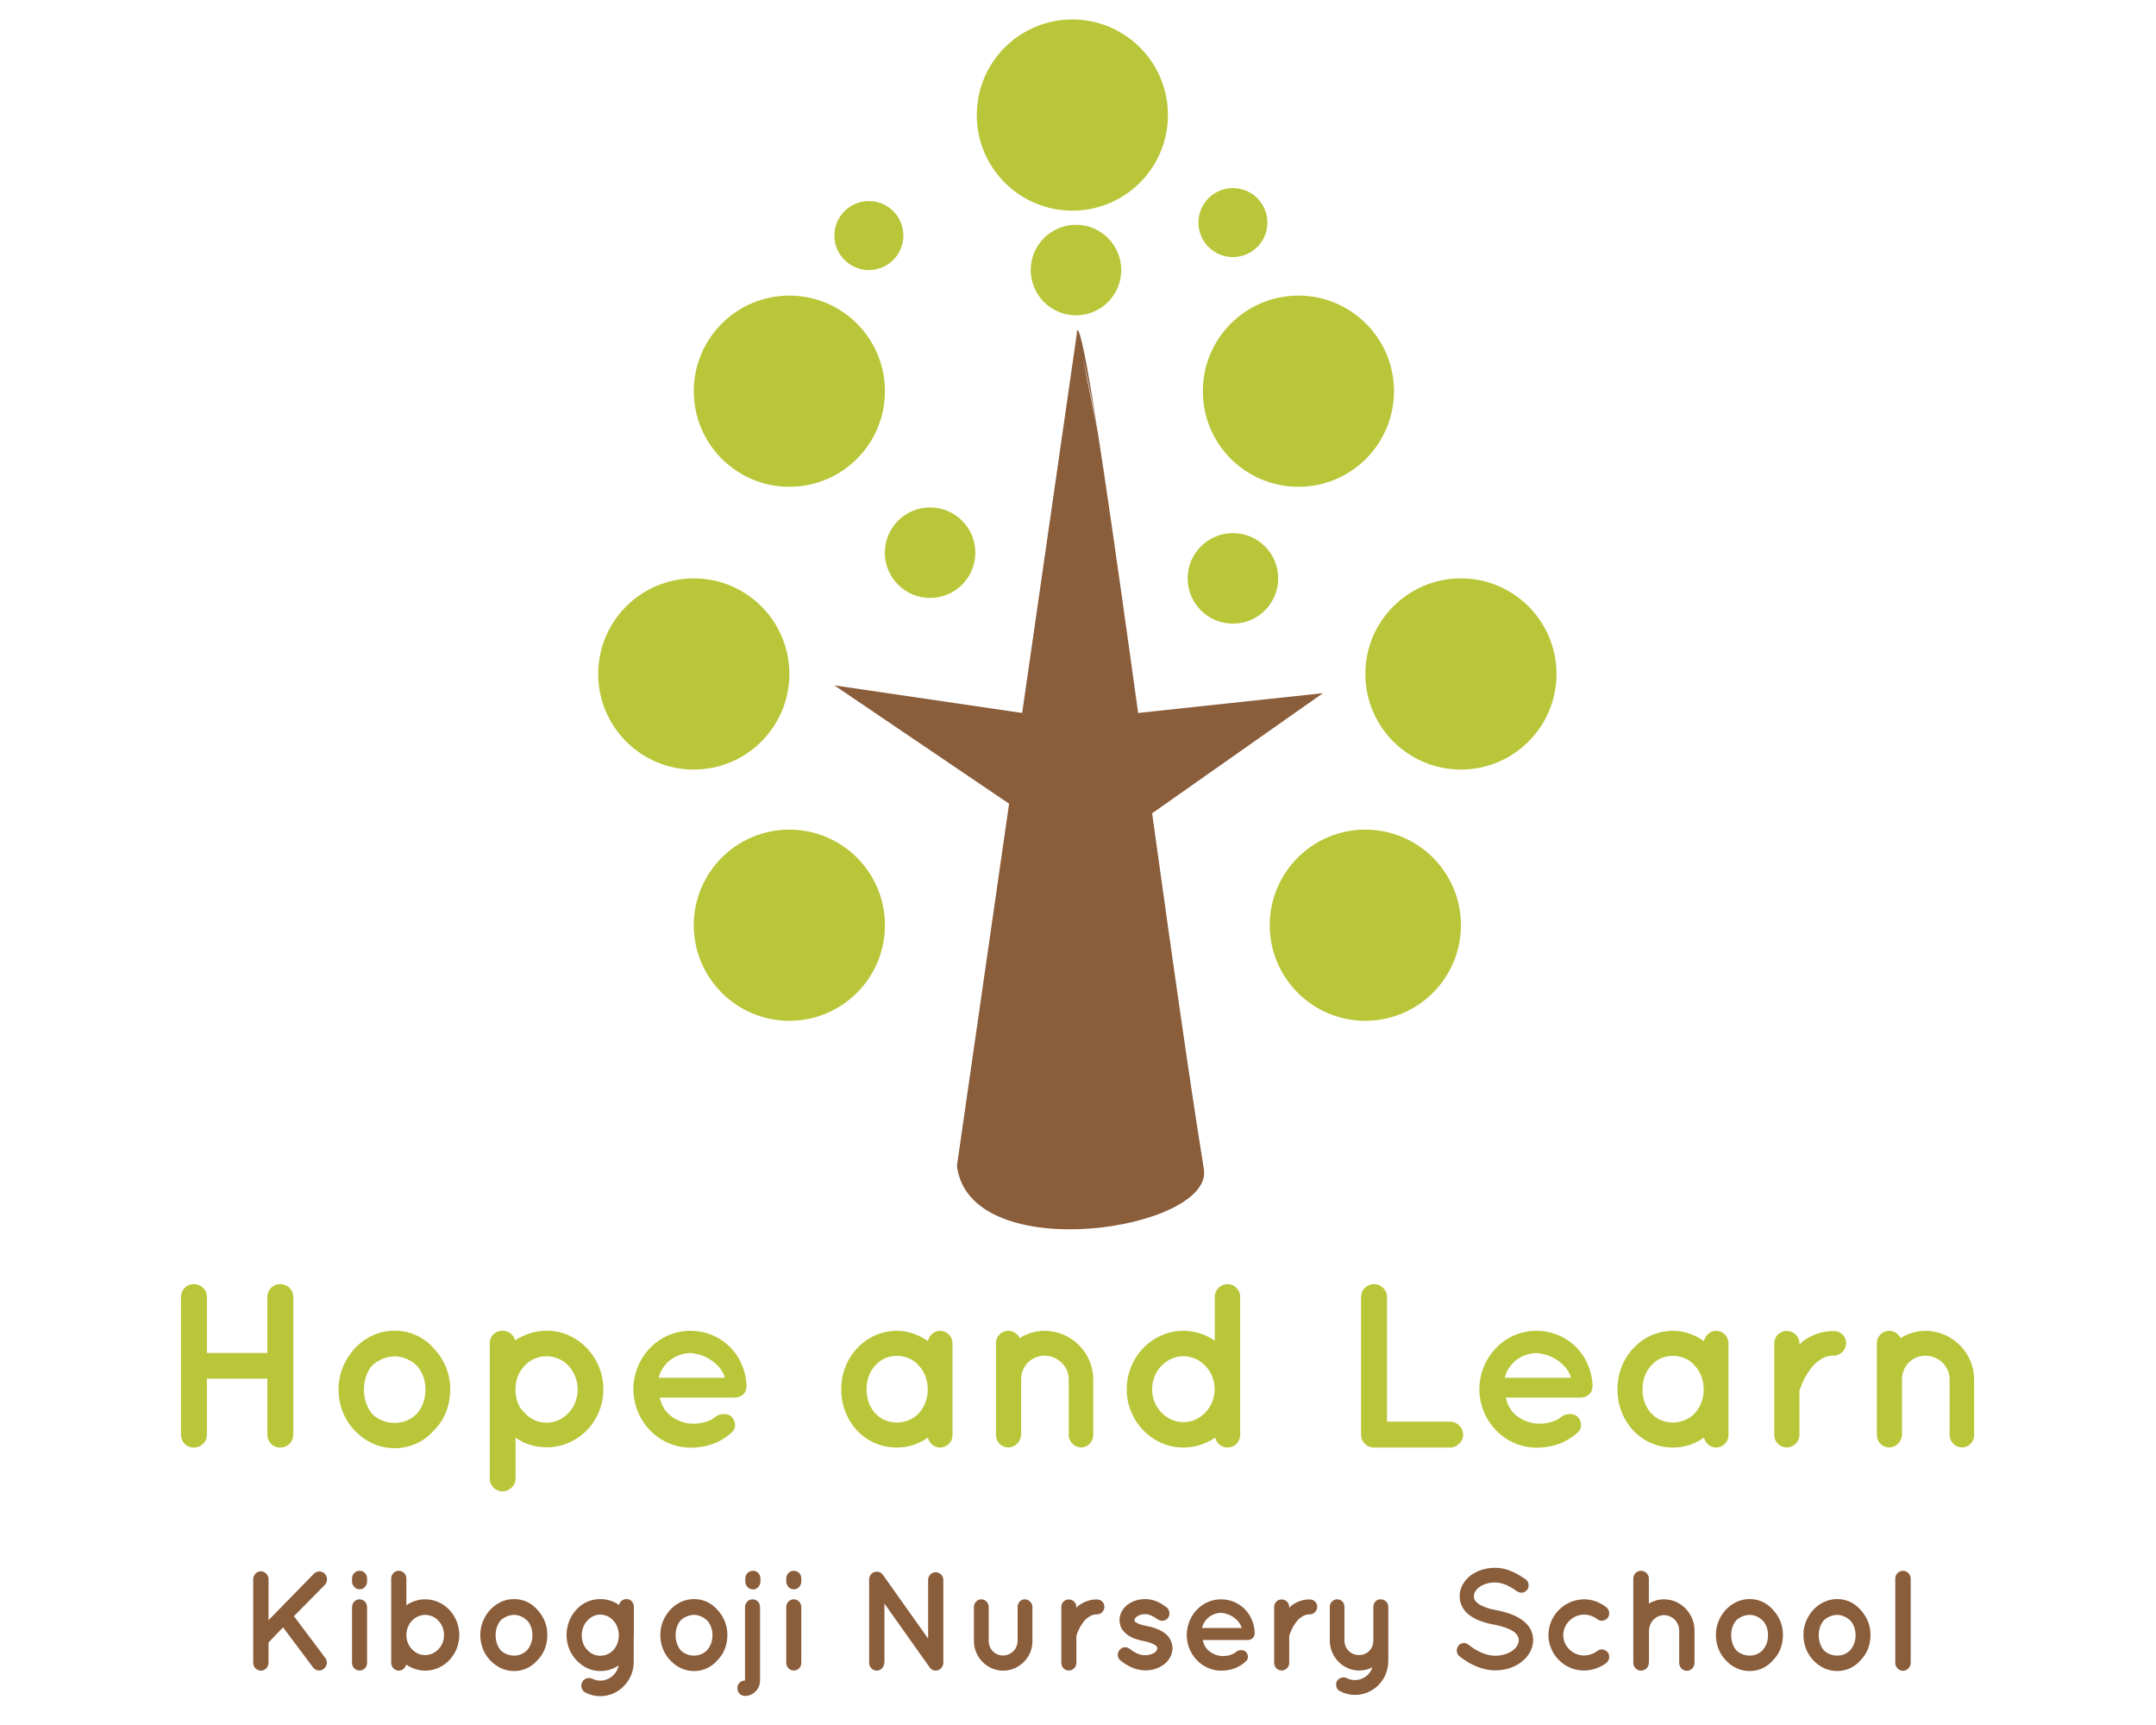 <?xml version="1.0" encoding="utf-8"?>
<!-- Generator: Adobe Illustrator 23.0.1, SVG Export Plug-In . SVG Version: 6.00 Build 0)  -->
<svg version="1.1" width="150" height="120" xmlns="http://www.w3.org/2000/svg" xmlns:xlink="http://www.w3.org/1999/xlink" x="0px" y="0px"
	 viewBox="0 0 141.55 132.99" style="enable-background:new 0 0 141.55 132.99;" xml:space="preserve">
<style type="text/css">
	.st0{fill:#8A5D3B;}
	.st1{fill:#BAC639;}
</style>
<g id="Steam">
</g>
<g id="Motto">
</g>
<g id="Circles">
</g>
<g id="branch">
	<g>
		<path class="st0" d="M72.33,33.49c-1.2-6.86-1.83-7.89-1.61-8.02c0.92-0.54,6.65,45.5,9.76,64.67c0.76,4.69-18.08,7.62-19.04-0.26
			l9.28-64.41"/>
		<circle class="st1" cx="48.52" cy="71.33" r="7.37"/>
		<circle class="st1" cx="41.15" cy="51.96" r="7.37"/>
		<circle class="st1" cx="48.52" cy="30.16" r="7.37"/>
		<circle class="st1" cx="87.77" cy="30.16" r="7.37"/>
		<circle class="st1" cx="70.62" cy="20.82" r="3.49"/>
		<circle class="st1" cx="59.37" cy="42.61" r="3.49"/>
		<circle class="st1" cx="82.72" cy="44.59" r="3.49"/>
		<circle class="st1" cx="82.72" cy="17.16" r="2.66"/>
		<circle class="st1" cx="54.65" cy="18.16" r="2.66"/>
		<circle class="st1" cx="70.34" cy="8.87" r="7.37"/>
		<circle class="st1" cx="100.3" cy="51.96" r="7.37"/>
		<circle class="st1" cx="92.93" cy="71.33" r="7.37"/>
		<polygon class="st0" points="70.44,55.5 73.92,64.51 89.66,53.44 		"/>
		<polygon class="st0" points="67.88,63.6 70.91,55.62 51.99,52.84 		"/>
	</g>
	<g>
		<path class="st1" d="M1.61,110.61V99.99C1.61,99.43,2.04,99,2.6,99c0.56,0,1.01,0.43,1.01,0.99v4.32h4.66v-4.32
			C8.27,99.43,8.7,99,9.26,99c0.56,0,1.01,0.43,1.01,0.99v10.62c0,0.56-0.45,0.99-1.01,0.99c-0.56,0-0.99-0.43-0.99-0.99v-4.32H3.61
			v4.32c0,0.56-0.45,0.99-1.01,0.99C2.04,111.6,1.61,111.17,1.61,110.61z"/>
		<path class="st1" d="M15,110.28c-0.77-0.79-1.24-1.91-1.24-3.17c0-1.22,0.47-2.29,1.24-3.15c0.81-0.85,1.85-1.37,3.1-1.37
			c1.19,0,2.27,0.52,3.01,1.37c0.81,0.87,1.26,1.93,1.26,3.15c0,1.26-0.45,2.38-1.26,3.17c-0.74,0.85-1.82,1.37-3.01,1.37
			C16.86,111.65,15.81,111.13,15,110.28z M15.72,107.12c0,0.77,0.23,1.4,0.65,1.91c0.45,0.43,1.04,0.67,1.73,0.67
			c0.63,0,1.21-0.23,1.66-0.67c0.45-0.5,0.7-1.13,0.7-1.91c0-0.74-0.25-1.39-0.7-1.87c-0.45-0.4-1.03-0.68-1.66-0.68
			c-0.68,0-1.28,0.29-1.73,0.68C15.95,105.73,15.72,106.38,15.72,107.12z"/>
		<path class="st1" d="M25.42,114.01v-6.88c0,0,0,0,0-0.02v-3.57c0-0.52,0.43-0.95,0.96-0.95c0.5,0,0.92,0.34,0.99,0.74
			c0.67-0.43,1.53-0.74,2.45-0.74c2.39,0,4.36,2.05,4.36,4.52s-1.96,4.47-4.36,4.47c-0.9,0-1.76-0.27-2.41-0.74v3.17
			c0,0.5-0.45,0.97-1.03,0.97C25.85,114.98,25.42,114.52,25.42,114.01z M27.4,107.12c0,0.7,0.23,1.39,0.7,1.8
			c0.45,0.5,1.04,0.76,1.71,0.76c0.61,0,1.22-0.25,1.69-0.76c0.41-0.41,0.7-1.1,0.7-1.8s-0.29-1.35-0.7-1.82
			c-0.47-0.49-1.08-0.74-1.69-0.74c-0.67,0-1.26,0.25-1.71,0.74C27.64,105.77,27.4,106.41,27.4,107.12z"/>
		<path class="st1" d="M36.49,107.1c0.02-2.45,1.93-4.5,4.39-4.5c2.34,0,4.2,1.75,4.34,4.18c0,0.02,0,0.05,0,0.09s0,0.13-0.02,0.16
			c-0.05,0.43-0.43,0.72-0.94,0.72h-5.73c0.09,0.41,0.29,0.88,0.61,1.19c0.38,0.43,1.1,0.76,1.73,0.81
			c0.65,0.05,1.42-0.11,1.87-0.45c0.38-0.4,1.12-0.34,1.35-0.05c0.23,0.25,0.41,0.79,0,1.17c-0.88,0.81-1.95,1.19-3.22,1.19
			C38.42,111.58,36.51,109.55,36.49,107.1z M38.45,106.22h5.1c-0.18-0.72-1.1-1.78-2.67-1.91C39.35,104.38,38.6,105.48,38.45,106.22
			z"/>
		<path class="st1" d="M61.1,107.12v3.53c0,0.52-0.43,0.95-0.96,0.95c-0.47,0-0.83-0.34-0.94-0.77c-0.68,0.49-1.5,0.77-2.4,0.77
			c-1.22,0-2.29-0.5-3.06-1.31c-0.77-0.83-1.22-1.94-1.22-3.17c0-1.24,0.45-2.36,1.22-3.17c0.77-0.83,1.84-1.35,3.06-1.35
			c0.9,0,1.71,0.31,2.4,0.79c0.11-0.45,0.47-0.79,0.94-0.79c0.52,0,0.96,0.43,0.96,0.97V107.12z M59.19,107.12
			c0-0.76-0.27-1.4-0.7-1.85c-0.43-0.49-1.04-0.74-1.67-0.74c-0.65,0-1.26,0.25-1.67,0.74c-0.43,0.45-0.68,1.1-0.68,1.85
			c0,0.74,0.25,1.39,0.68,1.85c0.41,0.45,1.03,0.7,1.67,0.7c0.63,0,1.24-0.25,1.67-0.7C58.92,108.5,59.19,107.85,59.19,107.12z"/>
		<path class="st1" d="M71.95,106.34v4.3c0,0.52-0.41,0.95-0.94,0.95c-0.5,0-0.95-0.43-0.95-0.95v-4.3c0-1.01-0.85-1.82-1.87-1.82
			c-1.01,0-1.8,0.81-1.8,1.82v4.3c0,0.05,0,0.11-0.04,0.18c-0.09,0.43-0.49,0.77-0.95,0.77c-0.54,0-0.95-0.43-0.95-0.95v-4.3v-2.79
			c0-0.52,0.41-0.95,0.95-0.95c0.38,0,0.72,0.22,0.88,0.56c0.54-0.34,1.21-0.56,1.91-0.56C70.28,102.6,71.95,104.31,71.95,106.34z"
			/>
		<path class="st1" d="M83.28,110.63c0,0.52-0.43,0.97-0.97,0.97c-0.49,0-0.86-0.34-0.95-0.77c-0.68,0.47-1.55,0.77-2.45,0.77
			c-2.43,0-4.38-2.05-4.38-4.48c0-2.47,1.94-4.52,4.38-4.52c0.88,0,1.75,0.29,2.41,0.76v-3.39c0-0.52,0.43-0.97,0.99-0.97
			c0.54,0,0.97,0.45,0.97,0.97v7.13c0,0,0,0,0,0.02V110.63z M78.9,104.56c-0.65,0-1.24,0.27-1.69,0.74
			c-0.45,0.45-0.72,1.1-0.72,1.82c0,0.68,0.27,1.33,0.72,1.78c0.45,0.47,1.04,0.74,1.69,0.74c0.67,0,1.24-0.27,1.69-0.74
			c0.45-0.45,0.72-1.1,0.72-1.78c0-0.72-0.27-1.37-0.72-1.82C80.14,104.83,79.57,104.56,78.9,104.56z"/>
		<path class="st1" d="M92.6,110.61V99.99c0-0.54,0.43-0.99,0.99-0.99c0.56,0,1.01,0.45,1.01,0.99v9.61h4.88
			c0.52,0,0.99,0.45,0.99,1.01c0,0.54-0.47,0.99-0.99,0.99h-5.83c-0.04,0-0.04,0-0.04,0c-0.02,0-0.02,0-0.02,0
			C93.03,111.6,92.6,111.15,92.6,110.61z"/>
		<path class="st1" d="M101.72,107.1c0.02-2.45,1.93-4.5,4.39-4.5c2.34,0,4.2,1.75,4.34,4.18c0,0.02,0,0.05,0,0.09s0,0.13-0.02,0.16
			c-0.05,0.43-0.43,0.72-0.94,0.72h-5.73c0.09,0.41,0.29,0.88,0.61,1.19c0.38,0.43,1.1,0.76,1.73,0.81
			c0.65,0.05,1.42-0.11,1.87-0.45c0.38-0.4,1.12-0.34,1.35-0.05c0.23,0.25,0.41,0.79,0,1.17c-0.88,0.81-1.94,1.19-3.22,1.19
			C103.65,111.58,101.74,109.55,101.72,107.1z M103.69,106.22h5.1c-0.18-0.72-1.1-1.78-2.67-1.91
			C104.59,104.38,103.83,105.48,103.69,106.22z"/>
		<path class="st1" d="M120.93,107.12v3.53c0,0.52-0.43,0.95-0.95,0.95c-0.47,0-0.83-0.34-0.94-0.77c-0.68,0.49-1.5,0.77-2.39,0.77
			c-1.22,0-2.29-0.5-3.06-1.31c-0.77-0.83-1.22-1.94-1.22-3.17c0-1.24,0.45-2.36,1.22-3.17c0.77-0.83,1.84-1.35,3.06-1.35
			c0.9,0,1.71,0.31,2.39,0.79c0.11-0.45,0.47-0.79,0.94-0.79c0.52,0,0.95,0.43,0.95,0.97V107.12z M119.02,107.12
			c0-0.76-0.27-1.4-0.7-1.85c-0.43-0.49-1.04-0.74-1.67-0.74c-0.65,0-1.26,0.25-1.67,0.74c-0.43,0.45-0.68,1.1-0.68,1.85
			c0,0.74,0.25,1.39,0.68,1.85c0.41,0.45,1.03,0.7,1.67,0.7c0.63,0,1.24-0.25,1.67-0.7C118.75,108.5,119.02,107.85,119.02,107.12z"
			/>
		<path class="st1" d="M130,103.55c0,0.5-0.41,0.96-0.95,0.96c-0.41,0-0.77,0.11-1.08,0.34c-0.34,0.22-0.61,0.52-0.83,0.86
			c-0.43,0.58-0.65,1.26-0.74,1.51v3.42c0,0.52-0.45,0.95-0.99,0.95c-0.52,0-0.95-0.43-0.95-0.95v-7.09c0-0.52,0.43-0.94,0.95-0.94
			c0.54,0,0.99,0.41,0.99,0.94v0.13c0.11-0.13,0.25-0.27,0.38-0.36c0.59-0.4,1.37-0.72,2.27-0.7
			C129.59,102.61,130,103.03,130,103.55z"/>
		<path class="st1" d="M139.87,106.34v4.3c0,0.52-0.41,0.95-0.94,0.95c-0.5,0-0.95-0.43-0.95-0.95v-4.3c0-1.01-0.85-1.82-1.87-1.82
			c-1.01,0-1.8,0.81-1.8,1.82v4.3c0,0.05,0,0.11-0.04,0.18c-0.09,0.43-0.49,0.77-0.95,0.77c-0.54,0-0.95-0.43-0.95-0.95v-4.3v-2.79
			c0-0.52,0.41-0.95,0.95-0.95c0.38,0,0.72,0.22,0.88,0.56c0.54-0.34,1.21-0.56,1.91-0.56C138.19,102.6,139.87,104.31,139.87,106.34
			z"/>
	</g>
	<g>
		<path class="st0" d="M7.18,128.19v-6.44c0-0.32,0.26-0.61,0.59-0.61c0.33,0,0.59,0.29,0.59,0.61v3.16l3.5-3.58
			c0.24-0.24,0.61-0.24,0.84,0c0.23,0.23,0.23,0.62,0,0.86l-2.38,2.41l2.4,3.2c0.22,0.25,0.17,0.64-0.09,0.85
			c-0.11,0.1-0.24,0.14-0.38,0.14c-0.16,0-0.32-0.08-0.44-0.22l-2.33-3.11l-1.12,1.17v1.56c0,0.33-0.26,0.61-0.59,0.61
			C7.44,128.8,7.18,128.52,7.18,128.19z"/>
		<path class="st0" d="M15.96,121.92c0,0.33-0.25,0.61-0.58,0.61c-0.32,0-0.58-0.28-0.58-0.61v-0.23c0-0.33,0.26-0.59,0.58-0.59
			c0.33,0,0.58,0.26,0.58,0.59V121.92z M15.96,123.91v4.29c0,0.33-0.25,0.59-0.58,0.59c-0.32,0-0.58-0.26-0.58-0.59v-4.29
			c0-0.35,0.26-0.61,0.58-0.61C15.71,123.31,15.96,123.56,15.96,123.91z"/>
		<path class="st0" d="M17.82,126.06c0-0.01,0-0.01,0-0.01v-4.36c0-0.32,0.26-0.59,0.58-0.59c0.33,0,0.59,0.28,0.59,0.59v2.07
			c0.4-0.29,0.92-0.46,1.45-0.46c1.46,0,2.63,1.25,2.63,2.76c0,1.49-1.17,2.74-2.63,2.74c-0.54,0-1.06-0.19-1.47-0.47
			c-0.05,0.26-0.28,0.47-0.57,0.47c-0.32,0-0.58-0.28-0.58-0.59V126.06z M18.99,126.06c0,0.42,0.16,0.81,0.43,1.09
			c0.27,0.29,0.62,0.45,1.02,0.45c0.39,0,0.75-0.17,1.02-0.45c0.27-0.27,0.43-0.67,0.43-1.09c0-0.44-0.16-0.84-0.43-1.11
			c-0.27-0.29-0.63-0.45-1.02-0.45c-0.4,0-0.75,0.17-1.02,0.45C19.16,125.22,18.99,125.62,18.99,126.06z"/>
		<path class="st0" d="M25.44,127.99c-0.46-0.48-0.75-1.17-0.75-1.94c0-0.75,0.28-1.4,0.75-1.93c0.49-0.52,1.11-0.84,1.86-0.84
			c0.71,0,1.36,0.32,1.8,0.84c0.49,0.53,0.76,1.18,0.76,1.93c0,0.77-0.27,1.45-0.76,1.94c-0.44,0.52-1.09,0.84-1.8,0.84
			C26.56,128.83,25.93,128.51,25.44,127.99z M25.87,126.06c0,0.47,0.14,0.86,0.39,1.17c0.27,0.26,0.63,0.41,1.04,0.41
			c0.38,0,0.72-0.14,0.99-0.41c0.27-0.31,0.42-0.69,0.42-1.17c0-0.45-0.15-0.85-0.42-1.14c-0.27-0.24-0.62-0.42-0.99-0.42
			c-0.41,0-0.77,0.18-1.04,0.42C26.02,125.21,25.87,125.61,25.87,126.06z"/>
		<path class="st0" d="M36.52,126.08v2.05c0,1.44-1.16,2.64-2.59,2.64c-0.4,0-0.8-0.1-1.13-0.28c-0.28-0.13-0.41-0.5-0.26-0.79
			c0.14-0.3,0.48-0.41,0.78-0.28c0.18,0.1,0.39,0.15,0.62,0.15c0.7,0,1.28-0.51,1.42-1.18c-0.39,0.28-0.89,0.44-1.42,0.44
			c-0.71,0-1.37-0.32-1.84-0.84c-0.46-0.48-0.76-1.17-0.76-1.94c0-0.76,0.29-1.44,0.76-1.96c0.46-0.5,1.12-0.81,1.84-0.81
			c0.56,0,1.06,0.18,1.45,0.46c0.05-0.26,0.29-0.46,0.57-0.46c0.32,0,0.57,0.26,0.57,0.58v2.19V126.08z M35.37,126.07
			c0-0.44-0.17-0.86-0.41-1.12c-0.28-0.31-0.62-0.47-1.03-0.47c-0.38,0-0.73,0.17-0.99,0.47c-0.26,0.26-0.43,0.68-0.43,1.12
			c0,0.46,0.17,0.88,0.43,1.13c0.26,0.3,0.62,0.45,0.99,0.45c0.41,0,0.75-0.15,1.03-0.45C35.2,126.95,35.37,126.53,35.37,126.07z"/>
		<path class="st0" d="M39.32,127.99c-0.46-0.48-0.75-1.17-0.75-1.94c0-0.75,0.28-1.4,0.75-1.93c0.49-0.52,1.11-0.84,1.86-0.84
			c0.71,0,1.36,0.32,1.8,0.84c0.49,0.53,0.76,1.18,0.76,1.93c0,0.77-0.27,1.45-0.76,1.94c-0.44,0.52-1.09,0.84-1.8,0.84
			C40.43,128.83,39.81,128.51,39.32,127.99z M39.75,126.06c0,0.47,0.14,0.86,0.39,1.17c0.27,0.26,0.63,0.41,1.04,0.41
			c0.38,0,0.72-0.14,0.99-0.41c0.27-0.31,0.42-0.69,0.42-1.17c0-0.45-0.15-0.85-0.42-1.14c-0.27-0.24-0.62-0.42-0.99-0.42
			c-0.41,0-0.77,0.18-1.04,0.42C39.89,125.21,39.75,125.61,39.75,126.06z"/>
		<path class="st0" d="M44.51,130.14c0-0.32,0.25-0.58,0.59-0.58v-5.65c0-0.34,0.27-0.61,0.58-0.61c0.33,0,0.58,0.26,0.58,0.61v5.65
			c0,0.65-0.52,1.19-1.17,1.19C44.76,130.74,44.51,130.49,44.51,130.14z M45.12,121.93v-0.22c0-0.35,0.27-0.61,0.59-0.61
			s0.58,0.25,0.58,0.61v0.22c0,0.32-0.26,0.61-0.58,0.61S45.12,122.25,45.12,121.93z"/>
		<path class="st0" d="M49.44,121.92c0,0.33-0.25,0.61-0.58,0.61c-0.32,0-0.58-0.28-0.58-0.61v-0.23c0-0.33,0.26-0.59,0.58-0.59
			c0.33,0,0.58,0.26,0.58,0.59V121.92z M49.44,123.91v4.29c0,0.33-0.25,0.59-0.58,0.59c-0.32,0-0.58-0.26-0.58-0.59v-4.29
			c0-0.35,0.26-0.61,0.58-0.61C49.19,123.31,49.44,123.56,49.44,123.91z"/>
		<path class="st0" d="M55.84,128.19c0,0.33-0.27,0.61-0.58,0.61c-0.33,0-0.59-0.28-0.59-0.61v-6.39c0,0,0,0,0-0.01
			c-0.01-0.19,0.08-0.38,0.24-0.51c0.27-0.19,0.64-0.13,0.82,0.13l3.49,4.92v-4.53c0-0.32,0.26-0.59,0.58-0.59s0.59,0.27,0.59,0.59
			v6.39c0,0.33-0.27,0.61-0.59,0.61c-0.17,0-0.33-0.09-0.44-0.22c-0.02-0.02-0.04-0.04-0.05-0.07l-3.46-4.88V128.19z"/>
		<path class="st0" d="M65,128.8c-1.23,0-2.25-1.03-2.25-2.29v-2.63c0-0.31,0.26-0.58,0.57-0.58c0.32,0,0.57,0.28,0.57,0.58v2.63
			c0,0.63,0.49,1.12,1.1,1.12c0.63,0,1.12-0.5,1.13-1.12v-2.63c0-0.31,0.24-0.58,0.56-0.58c0.3,0,0.58,0.28,0.58,0.58v2.63
			C67.28,127.76,66.25,128.8,65,128.8z"/>
		<path class="st0" d="M72.81,123.88c0,0.31-0.25,0.58-0.57,0.58c-0.25,0-0.46,0.07-0.65,0.21c-0.21,0.13-0.37,0.32-0.5,0.53
			c-0.26,0.35-0.39,0.77-0.44,0.92v2.09c0,0.32-0.27,0.58-0.59,0.58c-0.31,0-0.57-0.26-0.57-0.58v-4.33c0-0.32,0.26-0.57,0.57-0.57
			c0.32,0,0.59,0.25,0.59,0.57v0.08c0.07-0.08,0.15-0.17,0.23-0.22c0.36-0.24,0.82-0.44,1.36-0.43
			C72.56,123.31,72.81,123.56,72.81,123.88z"/>
		<path class="st0" d="M73.97,127.22c0.19-0.26,0.57-0.3,0.81-0.09c0.28,0.24,0.77,0.5,1.19,0.48c0.29,0,0.56-0.1,0.73-0.21
			c0.15-0.13,0.19-0.24,0.19-0.33c0-0.06-0.01-0.08-0.03-0.11c-0.01-0.03-0.05-0.08-0.14-0.13c-0.15-0.11-0.47-0.23-0.86-0.31h-0.01
			c-0.33-0.07-0.66-0.15-0.94-0.29c-0.29-0.14-0.55-0.34-0.75-0.64c-0.12-0.2-0.18-0.44-0.18-0.69c0-0.51,0.28-0.93,0.64-1.21
			c0.38-0.26,0.83-0.41,1.33-0.41c0.75,0,1.27,0.36,1.62,0.61c0.26,0.18,0.33,0.54,0.17,0.81c-0.17,0.26-0.53,0.34-0.8,0.15
			c-0.35-0.23-0.65-0.41-0.99-0.41c-0.27,0-0.51,0.09-0.65,0.2c-0.14,0.1-0.17,0.2-0.17,0.25c0,0.04,0,0.06,0.02,0.09
			c0.01,0.02,0.04,0.07,0.12,0.11c0.14,0.1,0.42,0.2,0.79,0.26l0.01,0.01h0.01c0.36,0.07,0.69,0.17,1,0.32
			c0.29,0.13,0.58,0.34,0.77,0.65c0.13,0.22,0.21,0.47,0.21,0.73c0,0.54-0.29,0.99-0.68,1.28c-0.39,0.28-0.88,0.44-1.4,0.44
			c-0.84-0.01-1.49-0.41-1.92-0.76C73.8,127.84,73.77,127.47,73.97,127.22z"/>
		<path class="st0" d="M79.16,126.05c0.01-1.5,1.16-2.75,2.64-2.75c1.4,0,2.52,1.07,2.6,2.55c0,0.01,0,0.03,0,0.05
			c0,0.02,0,0.08-0.01,0.1c-0.03,0.26-0.26,0.44-0.56,0.44h-3.44c0.05,0.25,0.17,0.54,0.37,0.73c0.23,0.26,0.66,0.46,1.04,0.5
			c0.39,0.03,0.85-0.07,1.12-0.28c0.23-0.24,0.67-0.21,0.81-0.03c0.14,0.15,0.25,0.48,0,0.71c-0.53,0.5-1.17,0.73-1.93,0.73
			C80.32,128.79,79.17,127.54,79.16,126.05z M80.34,125.51h3.06c-0.11-0.44-0.66-1.09-1.6-1.17
			C80.88,124.38,80.42,125.06,80.34,125.51z"/>
		<path class="st0" d="M89.22,123.88c0,0.31-0.25,0.58-0.57,0.58c-0.25,0-0.46,0.07-0.65,0.21c-0.21,0.13-0.37,0.32-0.5,0.53
			c-0.26,0.35-0.39,0.77-0.44,0.92v2.09c0,0.32-0.27,0.58-0.59,0.58c-0.31,0-0.57-0.26-0.57-0.58v-4.33c0-0.32,0.26-0.57,0.57-0.57
			c0.32,0,0.59,0.25,0.59,0.57v0.08c0.06-0.08,0.15-0.17,0.23-0.22c0.36-0.24,0.82-0.44,1.36-0.43
			C88.97,123.31,89.22,123.56,89.22,123.88z"/>
		<path class="st0" d="M94.7,123.88v2.6v1.56c0,1.47-1.14,2.63-2.58,2.63c-0.39,0-0.79-0.11-1.11-0.27
			c-0.3-0.13-0.41-0.47-0.28-0.78c0.14-0.26,0.51-0.39,0.77-0.24c0.21,0.1,0.41,0.15,0.63,0.15c0.64-0.01,1.18-0.43,1.35-1
			c-0.3,0.18-0.67,0.26-1.03,0.26c-1.24,0-2.26-1.05-2.26-2.31v-2.6c0-0.33,0.27-0.58,0.56-0.58c0.33,0,0.57,0.25,0.57,0.58v2.6
			c0,0.64,0.51,1.12,1.12,1.12c0.62,0,1.11-0.48,1.11-1.12v-2.6c0-0.33,0.24-0.58,0.56-0.58C94.43,123.3,94.7,123.55,94.7,123.88z"
			/>
		<path class="st0" d="M100.1,126.88c0.19-0.24,0.55-0.28,0.79-0.08c0.47,0.4,1.3,0.86,2.06,0.85c0.54,0,1.03-0.17,1.35-0.41
			c0.32-0.24,0.46-0.52,0.46-0.79c0-0.14-0.03-0.24-0.1-0.35c-0.07-0.11-0.16-0.22-0.32-0.33c-0.31-0.21-0.84-0.4-1.48-0.52h-0.02
			c-0.51-0.1-0.98-0.23-1.39-0.43s-0.77-0.47-1-0.86c-0.16-0.26-0.25-0.57-0.25-0.9c0-0.66,0.37-1.23,0.86-1.61
			c0.51-0.37,1.17-0.58,1.87-0.58c1.04,0,1.8,0.52,2.35,0.88c0.25,0.18,0.32,0.53,0.15,0.78c-0.16,0.26-0.51,0.34-0.77,0.17
			c-0.55-0.37-1.08-0.7-1.74-0.7c-0.49,0-0.92,0.15-1.21,0.37c-0.29,0.22-0.41,0.46-0.41,0.69c0,0.13,0.02,0.22,0.08,0.31
			c0.05,0.09,0.15,0.19,0.29,0.29c0.28,0.2,0.77,0.37,1.35,0.48h0.02c0.55,0.11,1.06,0.25,1.49,0.46c0.44,0.22,0.83,0.51,1.08,0.91
			c0.16,0.26,0.26,0.59,0.26,0.93c0,0.7-0.39,1.31-0.93,1.71c-0.53,0.4-1.23,0.63-2,0.63c-1.17-0.01-2.15-0.61-2.77-1.1
			C99.95,127.49,99.92,127.12,100.1,126.88z"/>
		<path class="st0" d="M107.05,126.06c0-1.53,1.25-2.75,2.74-2.76c0.65,0,1.25,0.24,1.72,0.61c0.25,0.2,0.29,0.57,0.12,0.81
			c-0.22,0.26-0.56,0.31-0.81,0.11c-0.28-0.21-0.63-0.35-1.03-0.35c-0.88,0-1.6,0.74-1.6,1.58c0,0.85,0.72,1.57,1.6,1.57
			c0.39,0,0.75-0.14,1.03-0.35c0.24-0.19,0.59-0.14,0.81,0.12c0.17,0.24,0.13,0.59-0.12,0.81c-0.46,0.34-1.07,0.58-1.72,0.58
			C108.3,128.8,107.05,127.56,107.05,126.06z"/>
		<path class="st0" d="M114.79,128.19c0,0.34-0.27,0.61-0.61,0.61c-0.27,0-0.5-0.2-0.57-0.45c-0.01-0.04-0.02-0.1-0.02-0.15v-6.49
			c0-0.34,0.27-0.61,0.59-0.61c0.33,0,0.61,0.26,0.61,0.61v1.91c0.35-0.19,0.73-0.32,1.16-0.32c1.31,0,2.36,1.09,2.36,2.41v2.49
			c0,0.34-0.26,0.61-0.59,0.61s-0.59-0.26-0.59-0.61v-2.49c0-0.65-0.52-1.18-1.17-1.19c-0.64,0.01-1.14,0.54-1.16,1.19V128.19z"/>
		<path class="st0" d="M120.71,127.99c-0.46-0.48-0.75-1.17-0.75-1.94c0-0.75,0.28-1.4,0.75-1.93c0.49-0.52,1.11-0.84,1.86-0.84
			c0.71,0,1.36,0.32,1.8,0.84c0.49,0.53,0.76,1.18,0.76,1.93c0,0.77-0.27,1.45-0.76,1.94c-0.44,0.52-1.09,0.84-1.8,0.84
			C121.82,128.83,121.19,128.51,120.71,127.99z M121.14,126.06c0,0.47,0.14,0.86,0.39,1.17c0.27,0.26,0.63,0.41,1.04,0.41
			c0.38,0,0.72-0.14,0.99-0.41c0.27-0.31,0.42-0.69,0.42-1.17c0-0.45-0.15-0.85-0.42-1.14c-0.27-0.24-0.62-0.42-0.99-0.42
			c-0.41,0-0.77,0.18-1.04,0.42C121.28,125.21,121.14,125.61,121.14,126.06z"/>
		<path class="st0" d="M127.46,127.99c-0.46-0.48-0.75-1.17-0.75-1.94c0-0.75,0.28-1.4,0.75-1.93c0.49-0.52,1.11-0.84,1.86-0.84
			c0.71,0,1.36,0.32,1.8,0.84c0.49,0.53,0.76,1.18,0.76,1.93c0,0.77-0.27,1.45-0.76,1.94c-0.44,0.52-1.09,0.84-1.8,0.84
			C128.57,128.83,127.94,128.51,127.46,127.99z M127.89,126.06c0,0.47,0.14,0.86,0.39,1.17c0.27,0.26,0.63,0.41,1.04,0.41
			c0.38,0,0.72-0.14,0.99-0.41c0.27-0.31,0.42-0.69,0.42-1.17c0-0.45-0.15-0.85-0.42-1.14c-0.27-0.24-0.62-0.42-0.99-0.42
			c-0.41,0-0.77,0.18-1.04,0.42C128.03,125.21,127.89,125.61,127.89,126.06z"/>
		<path class="st0" d="M134.38,121.1c0.33,0,0.6,0.28,0.6,0.61v6.49c0,0.33-0.27,0.61-0.6,0.61c-0.32,0-0.59-0.28-0.59-0.61v-6.49
			C133.79,121.37,134.06,121.1,134.38,121.1z"/>
	</g>
</g>
</svg>
